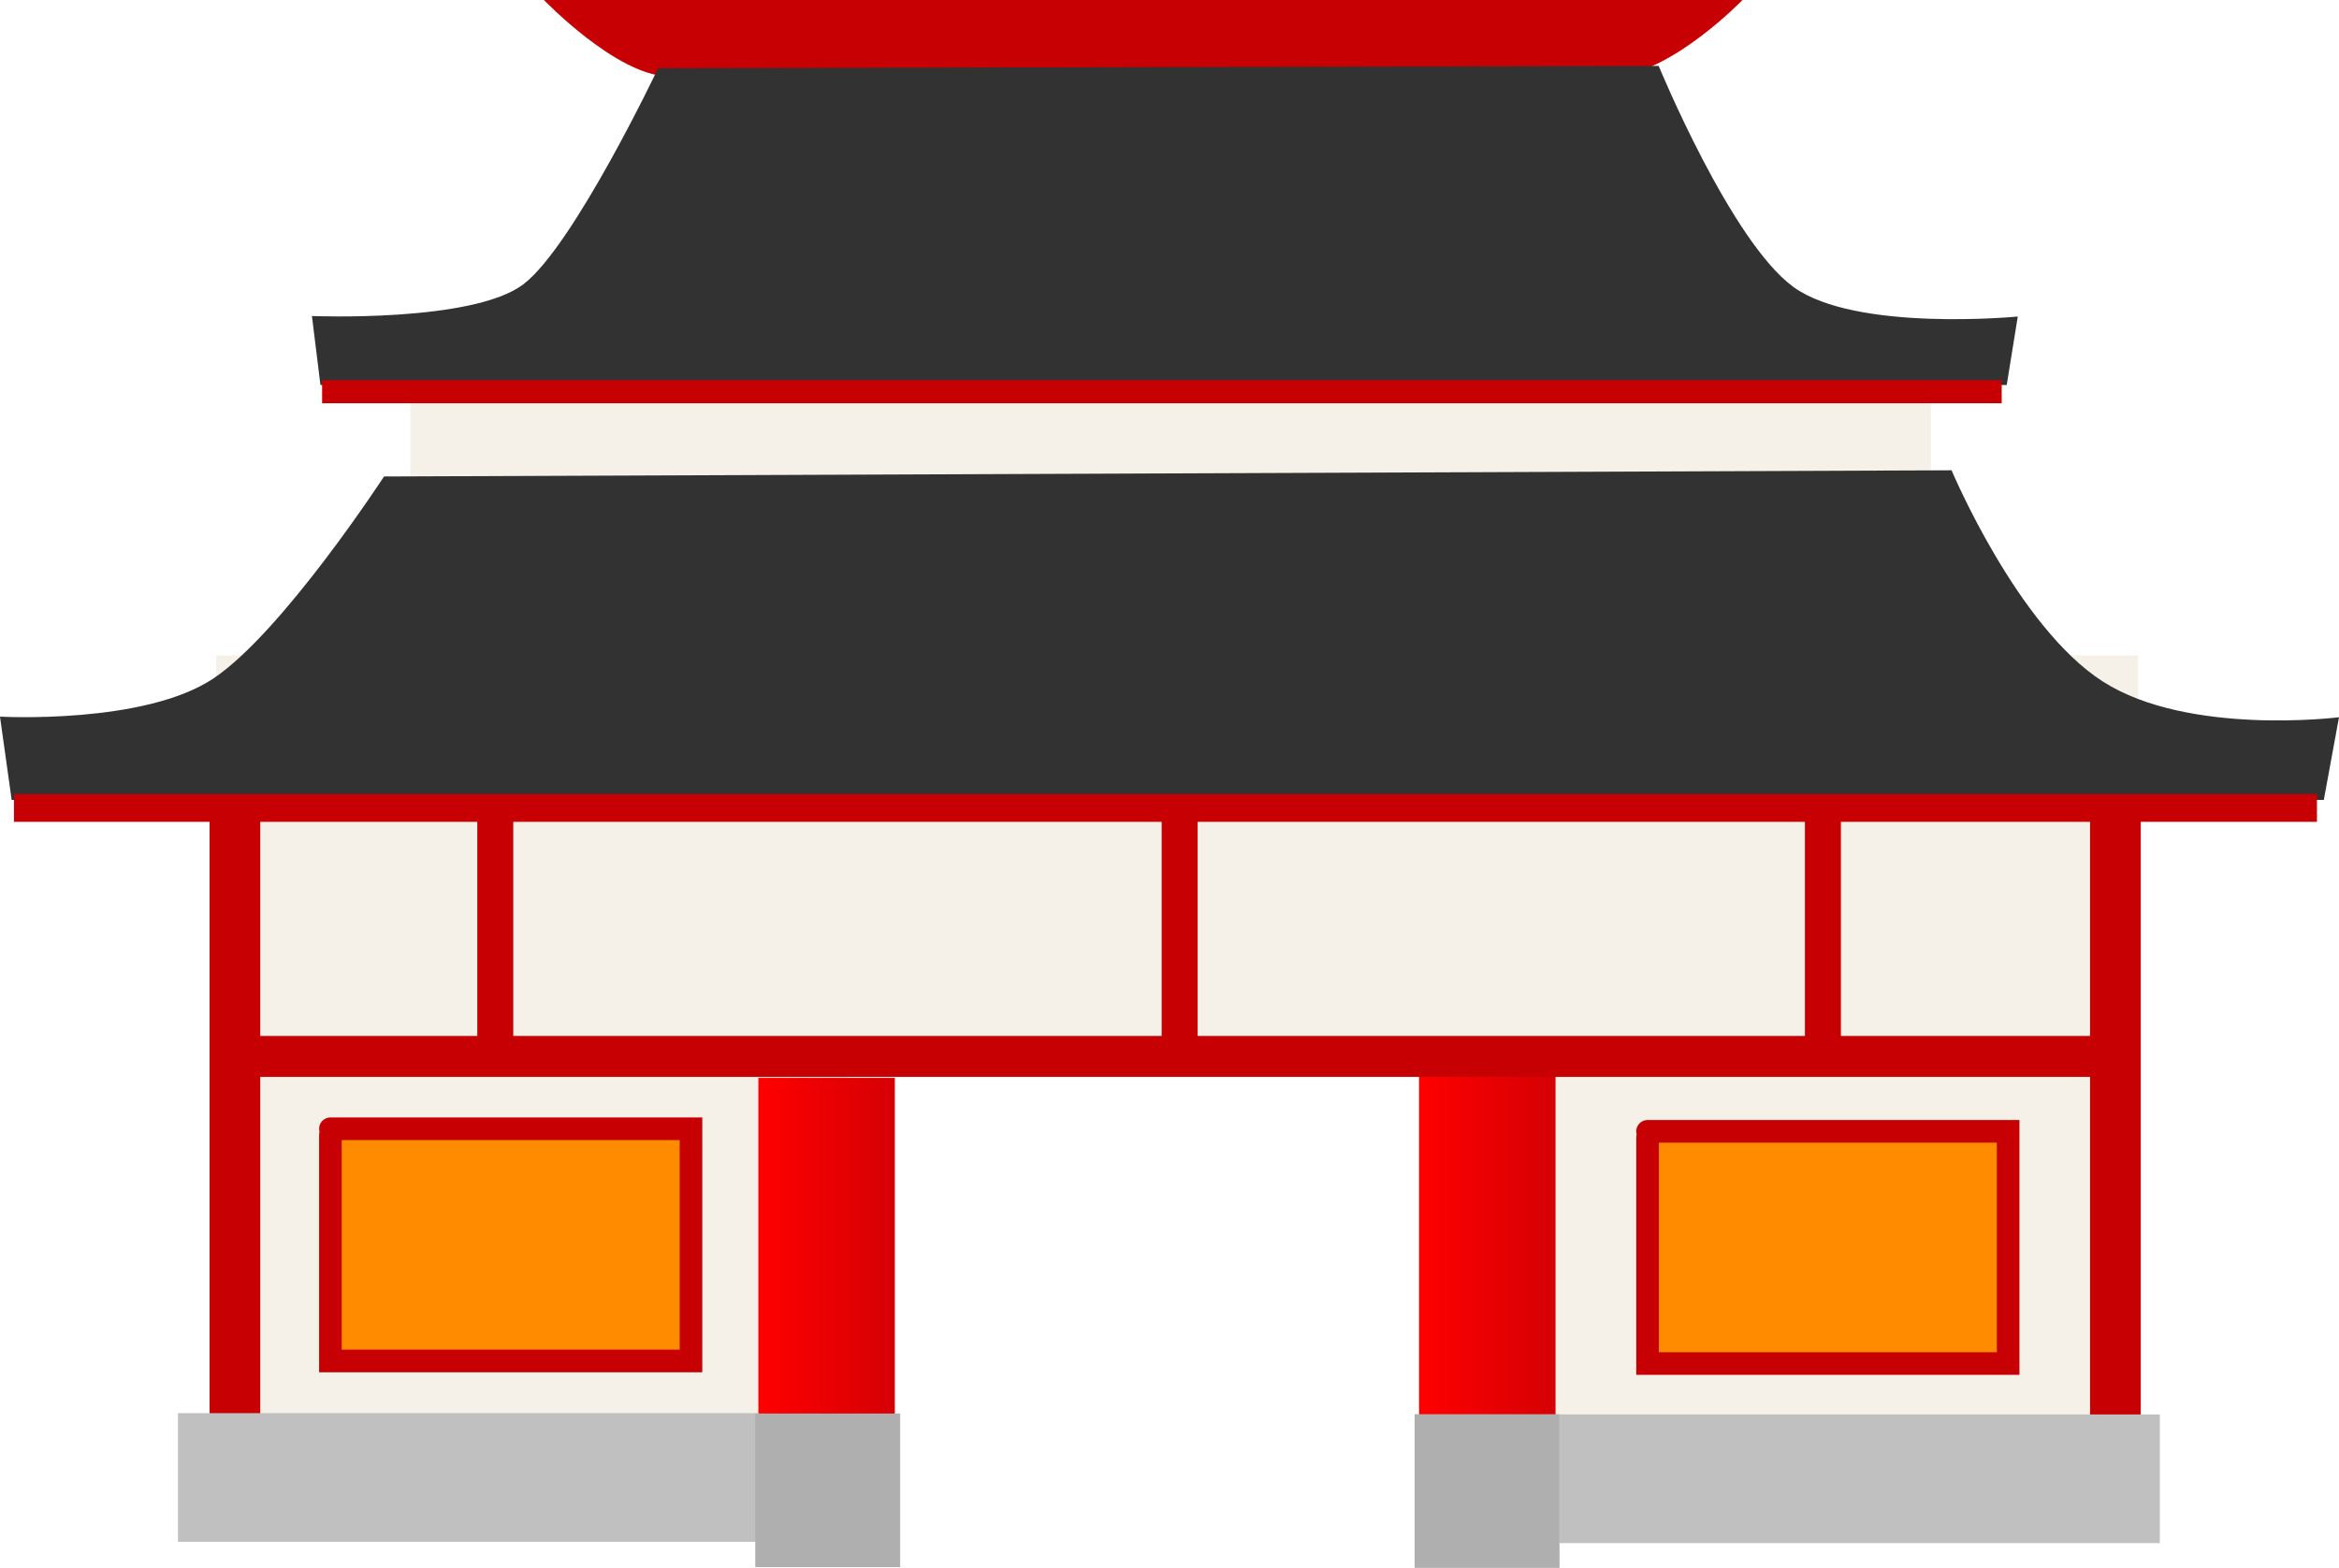 <svg version="1.1" xmlns="http://www.w3.org/2000/svg" xmlns:xlink="http://www.w3.org/1999/xlink" width="155.157" height="104.01" viewBox="0,0,155.157,104.01"><defs><radialGradient cx="240" cy="180" r="0" gradientUnits="userSpaceOnUse" id="color-1"><stop offset="0" stop-color="#f07070"/><stop offset="1" stop-color="#cf5555"/></radialGradient><radialGradient cx="240" cy="180" r="0" gradientUnits="userSpaceOnUse" id="color-2"><stop offset="0" stop-color="#ff9d9d"/><stop offset="1" stop-color="#ff9d9d" stop-opacity="0"/></radialGradient><radialGradient cx="240" cy="180" r="0" gradientUnits="userSpaceOnUse" id="color-3"><stop offset="0" stop-color="#ff9d9d"/><stop offset="1" stop-color="#ff9d9d" stop-opacity="0"/></radialGradient><radialGradient cx="240" cy="180" r="0" gradientUnits="userSpaceOnUse" id="color-4"><stop offset="0" stop-color="#f7f7f7"/><stop offset="1" stop-color="#cecece"/></radialGradient><radialGradient cx="240" cy="180" r="0" gradientUnits="userSpaceOnUse" id="color-5"><stop offset="0" stop-color="#f7f7f7"/><stop offset="1" stop-color="#f7f7f7" stop-opacity="0"/></radialGradient><radialGradient cx="240" cy="180" r="0" gradientUnits="userSpaceOnUse" id="color-6"><stop offset="0" stop-color="#f07070"/><stop offset="1" stop-color="#cf5555"/></radialGradient><radialGradient cx="240" cy="180" r="0" gradientUnits="userSpaceOnUse" id="color-7"><stop offset="0" stop-color="#ff9d9d"/><stop offset="1" stop-color="#ff9d9d" stop-opacity="0"/></radialGradient><radialGradient cx="240" cy="180" r="0" gradientUnits="userSpaceOnUse" id="color-8"><stop offset="0" stop-color="#ff9d9d"/><stop offset="1" stop-color="#ff9d9d" stop-opacity="0"/></radialGradient><radialGradient cx="240" cy="180" r="0" gradientUnits="userSpaceOnUse" id="color-9"><stop offset="0" stop-color="#f07070"/><stop offset="1" stop-color="#cf5555"/></radialGradient><radialGradient cx="240" cy="180" r="0" gradientUnits="userSpaceOnUse" id="color-10"><stop offset="0" stop-color="#ff9d9d"/><stop offset="1" stop-color="#ff9d9d" stop-opacity="0"/></radialGradient><radialGradient cx="240" cy="180" r="0" gradientUnits="userSpaceOnUse" id="color-11"><stop offset="0" stop-color="#ff9d9d"/><stop offset="1" stop-color="#ff9d9d" stop-opacity="0"/></radialGradient><radialGradient cx="240" cy="180" r="0" gradientUnits="userSpaceOnUse" id="color-12"><stop offset="0" stop-color="#f7f7f7"/><stop offset="1" stop-color="#cecece"/></radialGradient><radialGradient cx="240" cy="180" r="0" gradientUnits="userSpaceOnUse" id="color-13"><stop offset="0" stop-color="#f7f7f7"/><stop offset="1" stop-color="#f7f7f7" stop-opacity="0"/></radialGradient><radialGradient cx="240" cy="180" r="0" gradientUnits="userSpaceOnUse" id="color-14"><stop offset="0" stop-color="#f7f7f7"/><stop offset="1" stop-color="#cecece"/></radialGradient><radialGradient cx="240" cy="180" r="0" gradientUnits="userSpaceOnUse" id="color-15"><stop offset="0" stop-color="#f7f7f7"/><stop offset="1" stop-color="#f7f7f7" stop-opacity="0"/></radialGradient><radialGradient cx="240" cy="180" r="0" gradientUnits="userSpaceOnUse" id="color-16"><stop offset="0" stop-color="#f7f7f7"/><stop offset="1" stop-color="#cecece"/></radialGradient><radialGradient cx="240" cy="180" r="0" gradientUnits="userSpaceOnUse" id="color-17"><stop offset="0" stop-color="#f7f7f7"/><stop offset="1" stop-color="#f7f7f7" stop-opacity="0"/></radialGradient><radialGradient cx="240" cy="180" r="0" gradientUnits="userSpaceOnUse" id="color-18"><stop offset="0" stop-color="#f07070"/><stop offset="1" stop-color="#cf5555"/></radialGradient><radialGradient cx="240" cy="180" r="0" gradientUnits="userSpaceOnUse" id="color-19"><stop offset="0" stop-color="#ff9d9d"/><stop offset="1" stop-color="#ff9d9d" stop-opacity="0"/></radialGradient><radialGradient cx="240" cy="180" r="0" gradientUnits="userSpaceOnUse" id="color-20"><stop offset="0" stop-color="#ff9d9d"/><stop offset="1" stop-color="#ff9d9d" stop-opacity="0"/></radialGradient><radialGradient cx="240" cy="180" r="0" gradientUnits="userSpaceOnUse" id="color-21"><stop offset="0" stop-color="#f7f7f7"/><stop offset="1" stop-color="#cecece"/></radialGradient><radialGradient cx="240" cy="180" r="0" gradientUnits="userSpaceOnUse" id="color-22"><stop offset="0" stop-color="#f7f7f7"/><stop offset="1" stop-color="#f7f7f7" stop-opacity="0"/></radialGradient><radialGradient cx="240" cy="180" r="0" gradientUnits="userSpaceOnUse" id="color-23"><stop offset="0" stop-color="#f07070"/><stop offset="1" stop-color="#cf5555"/></radialGradient><radialGradient cx="240" cy="180" r="0" gradientUnits="userSpaceOnUse" id="color-24"><stop offset="0" stop-color="#ff9d9d"/><stop offset="1" stop-color="#ff9d9d" stop-opacity="0"/></radialGradient><radialGradient cx="240" cy="180" r="0" gradientUnits="userSpaceOnUse" id="color-25"><stop offset="0" stop-color="#ff9d9d"/><stop offset="1" stop-color="#ff9d9d" stop-opacity="0"/></radialGradient><radialGradient cx="240" cy="180" r="0" gradientUnits="userSpaceOnUse" id="color-26"><stop offset="0" stop-color="#f07070"/><stop offset="1" stop-color="#cf5555"/></radialGradient><radialGradient cx="240" cy="180" r="0" gradientUnits="userSpaceOnUse" id="color-27"><stop offset="0" stop-color="#ff9d9d"/><stop offset="1" stop-color="#ff9d9d" stop-opacity="0"/></radialGradient><radialGradient cx="240" cy="180" r="0" gradientUnits="userSpaceOnUse" id="color-28"><stop offset="0" stop-color="#ff9d9d"/><stop offset="1" stop-color="#ff9d9d" stop-opacity="0"/></radialGradient><radialGradient cx="240" cy="180" r="0" gradientUnits="userSpaceOnUse" id="color-29"><stop offset="0" stop-color="#f7f7f7"/><stop offset="1" stop-color="#cecece"/></radialGradient><radialGradient cx="240" cy="180" r="0" gradientUnits="userSpaceOnUse" id="color-30"><stop offset="0" stop-color="#f7f7f7"/><stop offset="1" stop-color="#f7f7f7" stop-opacity="0"/></radialGradient><radialGradient cx="240" cy="180" r="0" gradientUnits="userSpaceOnUse" id="color-31"><stop offset="0" stop-color="#f7f7f7"/><stop offset="1" stop-color="#cecece"/></radialGradient><radialGradient cx="240" cy="180" r="0" gradientUnits="userSpaceOnUse" id="color-32"><stop offset="0" stop-color="#f7f7f7"/><stop offset="1" stop-color="#f7f7f7" stop-opacity="0"/></radialGradient><radialGradient cx="240" cy="180" r="0" gradientUnits="userSpaceOnUse" id="color-33"><stop offset="0" stop-color="#f7f7f7"/><stop offset="1" stop-color="#cecece"/></radialGradient><radialGradient cx="240" cy="180" r="0" gradientUnits="userSpaceOnUse" id="color-34"><stop offset="0" stop-color="#f7f7f7"/><stop offset="1" stop-color="#f7f7f7" stop-opacity="0"/></radialGradient><radialGradient cx="240" cy="180" r="0" gradientUnits="userSpaceOnUse" id="color-35"><stop offset="0" stop-color="#f07070"/><stop offset="1" stop-color="#cf5555"/></radialGradient><radialGradient cx="240" cy="180" r="0" gradientUnits="userSpaceOnUse" id="color-36"><stop offset="0" stop-color="#ff9d9d"/><stop offset="1" stop-color="#ff9d9d" stop-opacity="0"/></radialGradient><radialGradient cx="240" cy="180" r="0" gradientUnits="userSpaceOnUse" id="color-37"><stop offset="0" stop-color="#ff9d9d"/><stop offset="1" stop-color="#ff9d9d" stop-opacity="0"/></radialGradient><radialGradient cx="240" cy="180" r="0" gradientUnits="userSpaceOnUse" id="color-38"><stop offset="0" stop-color="#f07070"/><stop offset="1" stop-color="#cf5555"/></radialGradient><radialGradient cx="240" cy="180" r="0" gradientUnits="userSpaceOnUse" id="color-39"><stop offset="0" stop-color="#ff9d9d"/><stop offset="1" stop-color="#ff9d9d" stop-opacity="0"/></radialGradient><radialGradient cx="240" cy="180" r="0" gradientUnits="userSpaceOnUse" id="color-40"><stop offset="0" stop-color="#ff9d9d"/><stop offset="1" stop-color="#ff9d9d" stop-opacity="0"/></radialGradient><linearGradient x1="212.729" y1="215.671" x2="221.781" y2="215.671" gradientUnits="userSpaceOnUse" id="color-41"><stop offset="0" stop-color="#ff0000"/><stop offset="1" stop-color="#d50004"/></linearGradient><linearGradient x1="256.555" y1="215.498" x2="265.606" y2="215.498" gradientUnits="userSpaceOnUse" id="color-42"><stop offset="0" stop-color="#ff0000"/><stop offset="1" stop-color="#d50004"/></linearGradient><linearGradient x1="202.729" y1="406.671" x2="211.781" y2="406.671" gradientUnits="userSpaceOnUse" id="color-43"><stop offset="0" stop-color="#ff0000"/><stop offset="1" stop-color="#d50004"/></linearGradient><linearGradient x1="246.555" y1="406.498" x2="255.606" y2="406.498" gradientUnits="userSpaceOnUse" id="color-44"><stop offset="0" stop-color="#ff0000"/><stop offset="1" stop-color="#d50004"/></linearGradient></defs><g transform="translate(-162.422,-127.995)"><g data-paper-data="{&quot;isPaintingLayer&quot;:true}" fill-rule="nonzero" stroke-linejoin="miter" stroke-miterlimit="10" stroke-dasharray="" stroke-dashoffset="0" style="mix-blend-mode: normal"><path d="M206.757,133.058c-3.446,-0.056 -8.25,-5.062 -8.25,-5.062h79.5c0,0 -4.608,4.782 -8.438,5.062c-2.996,0.22 -60.106,0.044 -62.812,0z" fill="#c70003" stroke="none" stroke-width="0" stroke-linecap="butt"/><path d="M189.656,163.36v-9.692h100.846v9.692z" fill="#f6f1e8" stroke="none" stroke-width="0" stroke-linecap="butt"/><path d="M176.762,230.213v-58.739h127.5v58.739l-45.274,-1.801l-1.263,-29.724l-39.061,-0.18l0.852,31.705z" fill="#f6f1e8" stroke="none" stroke-width="0" stroke-linecap="butt"/><g stroke-width="0" stroke-linecap="butt"><path d="" fill="url(#color-1)" stroke="#bfbfbf"/><path d="" fill="url(#color-2)" stroke="none"/><path d="" fill="#a3a3a3" stroke="none"/><path d="" fill="url(#color-3)" stroke="none"/><path d="" fill="#323232" stroke="none"/></g><g stroke-width="0" stroke-linecap="butt"><path d="" fill="url(#color-4)" stroke="#bfbfbf"/><path d="" fill="url(#color-5)" stroke="none"/><path d="" fill="#a3a3a3" stroke="none"/><path d="" fill="#323232" stroke="none"/></g><g stroke-width="0" stroke-linecap="butt"><path d="" fill="url(#color-6)" stroke="#bfbfbf"/><path d="" fill="url(#color-7)" stroke="none"/><path d="" fill="#a3a3a3" stroke="none"/><path d="" fill="url(#color-8)" stroke="none"/><path d="" fill="#323232" stroke="none"/></g><g stroke-width="0" stroke-linecap="butt"><path d="" fill="url(#color-9)" stroke="#bfbfbf"/><path d="" fill="url(#color-10)" stroke="none"/><path d="" fill="#a3a3a3" stroke="none"/><path d="" fill="url(#color-11)" stroke="none"/><path d="" fill="#323232" stroke="none"/></g><g stroke-width="0" stroke-linecap="butt"><path d="" fill="url(#color-12)" stroke="#bfbfbf"/><path d="" fill="url(#color-13)" stroke="none"/><path d="" fill="#a3a3a3" stroke="none"/><path d="" fill="#323232" stroke="none"/></g><g stroke-width="0" stroke-linecap="butt"><path d="" fill="url(#color-14)" stroke="#bfbfbf"/><path d="" fill="url(#color-15)" stroke="none"/><path d="" fill="#a3a3a3" stroke="none"/><path d="" fill="#323232" stroke="none"/></g><g stroke-width="0" stroke-linecap="butt"><path d="" fill="url(#color-16)" stroke="#bfbfbf"/><path d="" fill="url(#color-17)" stroke="none"/><path d="" fill="#a3a3a3" stroke="none"/><path d="" fill="#323232" stroke="none"/></g><g stroke-width="0" stroke-linecap="butt"><path d="" fill="url(#color-18)" stroke="#bfbfbf"/><path d="" fill="url(#color-19)" stroke="none"/><path d="" fill="#a3a3a3" stroke="none"/><path d="" fill="url(#color-20)" stroke="none"/><path d="" fill="#323232" stroke="none"/></g><g stroke-width="0" stroke-linecap="butt"><path d="" fill="url(#color-21)" stroke="#bfbfbf"/><path d="" fill="url(#color-22)" stroke="none"/><path d="" fill="#a3a3a3" stroke="none"/><path d="" fill="#323232" stroke="none"/></g><g stroke-width="0" stroke-linecap="butt"><path d="" fill="url(#color-23)" stroke="#bfbfbf"/><path d="" fill="url(#color-24)" stroke="none"/><path d="" fill="#a3a3a3" stroke="none"/><path d="" fill="url(#color-25)" stroke="none"/><path d="" fill="#323232" stroke="none"/></g><g stroke-width="0" stroke-linecap="butt"><path d="" fill="url(#color-26)" stroke="#bfbfbf"/><path d="" fill="url(#color-27)" stroke="none"/><path d="" fill="#a3a3a3" stroke="none"/><path d="" fill="url(#color-28)" stroke="none"/><path d="" fill="#323232" stroke="none"/></g><g stroke-width="0" stroke-linecap="butt"><path d="" fill="url(#color-29)" stroke="#bfbfbf"/><path d="" fill="url(#color-30)" stroke="none"/><path d="" fill="#a3a3a3" stroke="none"/><path d="" fill="#323232" stroke="none"/></g><g stroke-width="0" stroke-linecap="butt"><path d="" fill="url(#color-31)" stroke="#bfbfbf"/><path d="" fill="url(#color-32)" stroke="none"/><path d="" fill="#a3a3a3" stroke="none"/><path d="" fill="#323232" stroke="none"/></g><g stroke-width="0" stroke-linecap="butt"><path d="" fill="url(#color-33)" stroke="#bfbfbf"/><path d="" fill="url(#color-34)" stroke="none"/><path d="" fill="#a3a3a3" stroke="none"/><path d="" fill="#323232" stroke="none"/></g><g stroke-width="0" stroke-linecap="butt"><path d="" fill="url(#color-35)" stroke="#bfbfbf"/><path d="" fill="url(#color-36)" stroke="none"/><path d="" fill="#a3a3a3" stroke="none"/><path d="" fill="url(#color-37)" stroke="none"/><path d="" fill="#323232" stroke="none"/></g><g stroke-width="0" stroke-linecap="butt"><path d="" fill="url(#color-38)" stroke="#bfbfbf"/><path d="" fill="url(#color-39)" stroke="none"/><path d="" fill="#a3a3a3" stroke="none"/><path d="" fill="url(#color-40)" stroke="none"/><path d="" fill="#323232" stroke="none"/></g><path d="M176.323,230.102v-52.178l3.362,-3v55.178z" fill="#c70003" stroke="none" stroke-width="0" stroke-linecap="butt"/><path d="M301.065,230.188v-55.178l3.362,0.692v54.485z" fill="#c70003" stroke="none" stroke-width="0" stroke-linecap="butt"/><path d="M212.729,231.843v-32.345h9.052v32.345z" fill="url(#color-41)" stroke="none" stroke-width="0" stroke-linecap="butt"/><path d="M256.555,231.93v-32.862h9.052v32.862z" fill="url(#color-42)" stroke="none" stroke-width="0" stroke-linecap="butt"/><path d="M177.331,199.434v-2.716h125.69v2.716z" fill="#c70003" stroke="none" stroke-width="0" stroke-linecap="butt"/><path d="M174.227,230.274v-8.534h38.534v8.534z" fill="#c0c0c0" stroke="none" stroke-width="0" stroke-linecap="butt"/><path d="M265.865,230.36v-8.534h39.828v8.534z" fill="#c0c0c0" stroke="none" stroke-width="0" stroke-linecap="butt"/><path d="M212.523,231.956v-10.194h9.612v10.194z" fill="#afafaf" stroke="none" stroke-width="0" stroke-linecap="butt"/><path d="M256.261,232.005v-10.194h9.612v10.194z" fill="#afafaf" stroke="none" stroke-width="0" stroke-linecap="butt"/><path d="M183.89,218.554v-15.852h24.716v15.852z" fill="#ff8c00" stroke="none" stroke-width="0" stroke-linecap="butt"/><path d="M184.34,202.874h23.919v15.405h-23.919v-15" fill="none" stroke="#c70003" stroke-width="1.5" stroke-linecap="round"/><path d="M271.263,218.723v-15.852h24.716v15.852z" fill="#ff8c00" stroke="none" stroke-width="0" stroke-linecap="butt"/><path d="M271.713,203.044h23.919v15.405h-23.919v-15" fill="none" stroke="#c70003" stroke-width="1.5" stroke-linecap="round"/><path d="M194.083,197.078v-25.568h2.386v25.568z" fill="#c70003" stroke="none" stroke-width="0" stroke-linecap="butt"/><path d="M239.48,196.965v-25.568h2.386v25.568z" fill="#c70003" stroke="none" stroke-width="0" stroke-linecap="butt"/><path d="M282.151,196.851v-25.568h2.386v25.568z" fill="#c70003" stroke="none" stroke-width="0" stroke-linecap="butt"/><path d="M163.196,181.058l-0.775,-5.523c0,0 9.604,0.536 14.186,-2.552c4.582,-3.087 11.289,-13.379 11.289,-13.379l103.983,-0.411c0,0 4.372,10.403 10.049,14.022c5.677,3.619 15.651,2.36 15.651,2.36l-1.007,5.483z" fill="#323232" stroke="none" stroke-width="0" stroke-linecap="butt"/><path d="M163.348,182.514v-1.846h152.769v1.846z" fill="#c70003" stroke="none" stroke-width="0" stroke-linecap="butt"/><path d="M183.679,153.538l-0.565,-4.579c0,0 10.696,0.444 14.038,-2.115c3.342,-2.559 8.925,-14.322 8.925,-14.322l66.374,-0.153c0,0 4.804,11.667 8.944,14.667c4.14,3 14.876,1.957 14.876,1.957l-0.734,4.545z" fill="#323232" stroke="none" stroke-width="0" stroke-linecap="butt"/><path d="M183.789,154.745v-1.53h111.416v1.53z" fill="#c70003" stroke="none" stroke-width="0" stroke-linecap="butt"/><path d="" fill="#c70003" stroke="none" stroke-width="0" stroke-linecap="butt"/><path d="" fill="#f6f1e8" stroke="none" stroke-width="0" stroke-linecap="butt"/><path d="" fill="#f6f1e8" stroke="none" stroke-width="0" stroke-linecap="butt"/><path d="" fill="#c70003" stroke="none" stroke-width="0" stroke-linecap="butt"/><path d="" fill="#c70003" stroke="none" stroke-width="0" stroke-linecap="butt"/><path d="" fill="url(#color-43)" stroke="none" stroke-width="0" stroke-linecap="butt"/><path d="" fill="url(#color-44)" stroke="none" stroke-width="0" stroke-linecap="butt"/><path d="" fill="#c70003" stroke="none" stroke-width="0" stroke-linecap="butt"/><path d="" fill="#c0c0c0" stroke="none" stroke-width="0" stroke-linecap="butt"/><path d="" fill="#c0c0c0" stroke="none" stroke-width="0" stroke-linecap="butt"/><path d="" fill="#afafaf" stroke="none" stroke-width="0" stroke-linecap="butt"/><path d="" fill="#afafaf" stroke="none" stroke-width="0" stroke-linecap="butt"/><path d="" fill="#ff8c00" stroke="none" stroke-width="0" stroke-linecap="butt"/><path d="" fill="none" stroke="#c70003" stroke-width="1.5" stroke-linecap="round"/><path d="" fill="none" stroke="#c70003" stroke-width="1.5" stroke-linecap="round"/><path d="" fill="none" stroke="#c70003" stroke-width="1.5" stroke-linecap="round"/><path d="" fill="none" stroke="#c70003" stroke-width="1.5" stroke-linecap="round"/><path d="" fill="none" stroke="#c70003" stroke-width="1.5" stroke-linecap="round"/><path d="" fill="none" stroke="#c70003" stroke-width="1.5" stroke-linecap="round"/><path d="" fill="#ff8c00" stroke="none" stroke-width="0" stroke-linecap="butt"/><path d="" fill="none" stroke="#c70003" stroke-width="1.5" stroke-linecap="round"/><path d="" fill="none" stroke="#c70003" stroke-width="1.5" stroke-linecap="round"/><path d="" fill="none" stroke="#c70003" stroke-width="1.5" stroke-linecap="round"/><path d="" fill="none" stroke="#c70003" stroke-width="1.5" stroke-linecap="round"/><path d="" fill="none" stroke="#c70003" stroke-width="1.5" stroke-linecap="round"/><path d="" fill="none" stroke="#c70003" stroke-width="1.5" stroke-linecap="round"/><path d="" fill="#c70003" stroke="none" stroke-width="0" stroke-linecap="butt"/><path d="" fill="#c70003" stroke="none" stroke-width="0" stroke-linecap="butt"/><path d="" fill="#c70003" stroke="none" stroke-width="0" stroke-linecap="butt"/><path d="" fill="#c70003" stroke="none" stroke-width="0" stroke-linecap="butt"/><path d="" fill="#c70003" stroke="none" stroke-width="0" stroke-linecap="butt"/><path d="" fill="#323232" stroke="none" stroke-width="0" stroke-linecap="butt"/><path d="" fill="#c70003" stroke="none" stroke-width="0" stroke-linecap="butt"/><path d="" fill="#323232" stroke="none" stroke-width="0" stroke-linecap="butt"/><path d="" fill="#c70003" stroke="none" stroke-width="0" stroke-linecap="butt"/></g></g></svg>